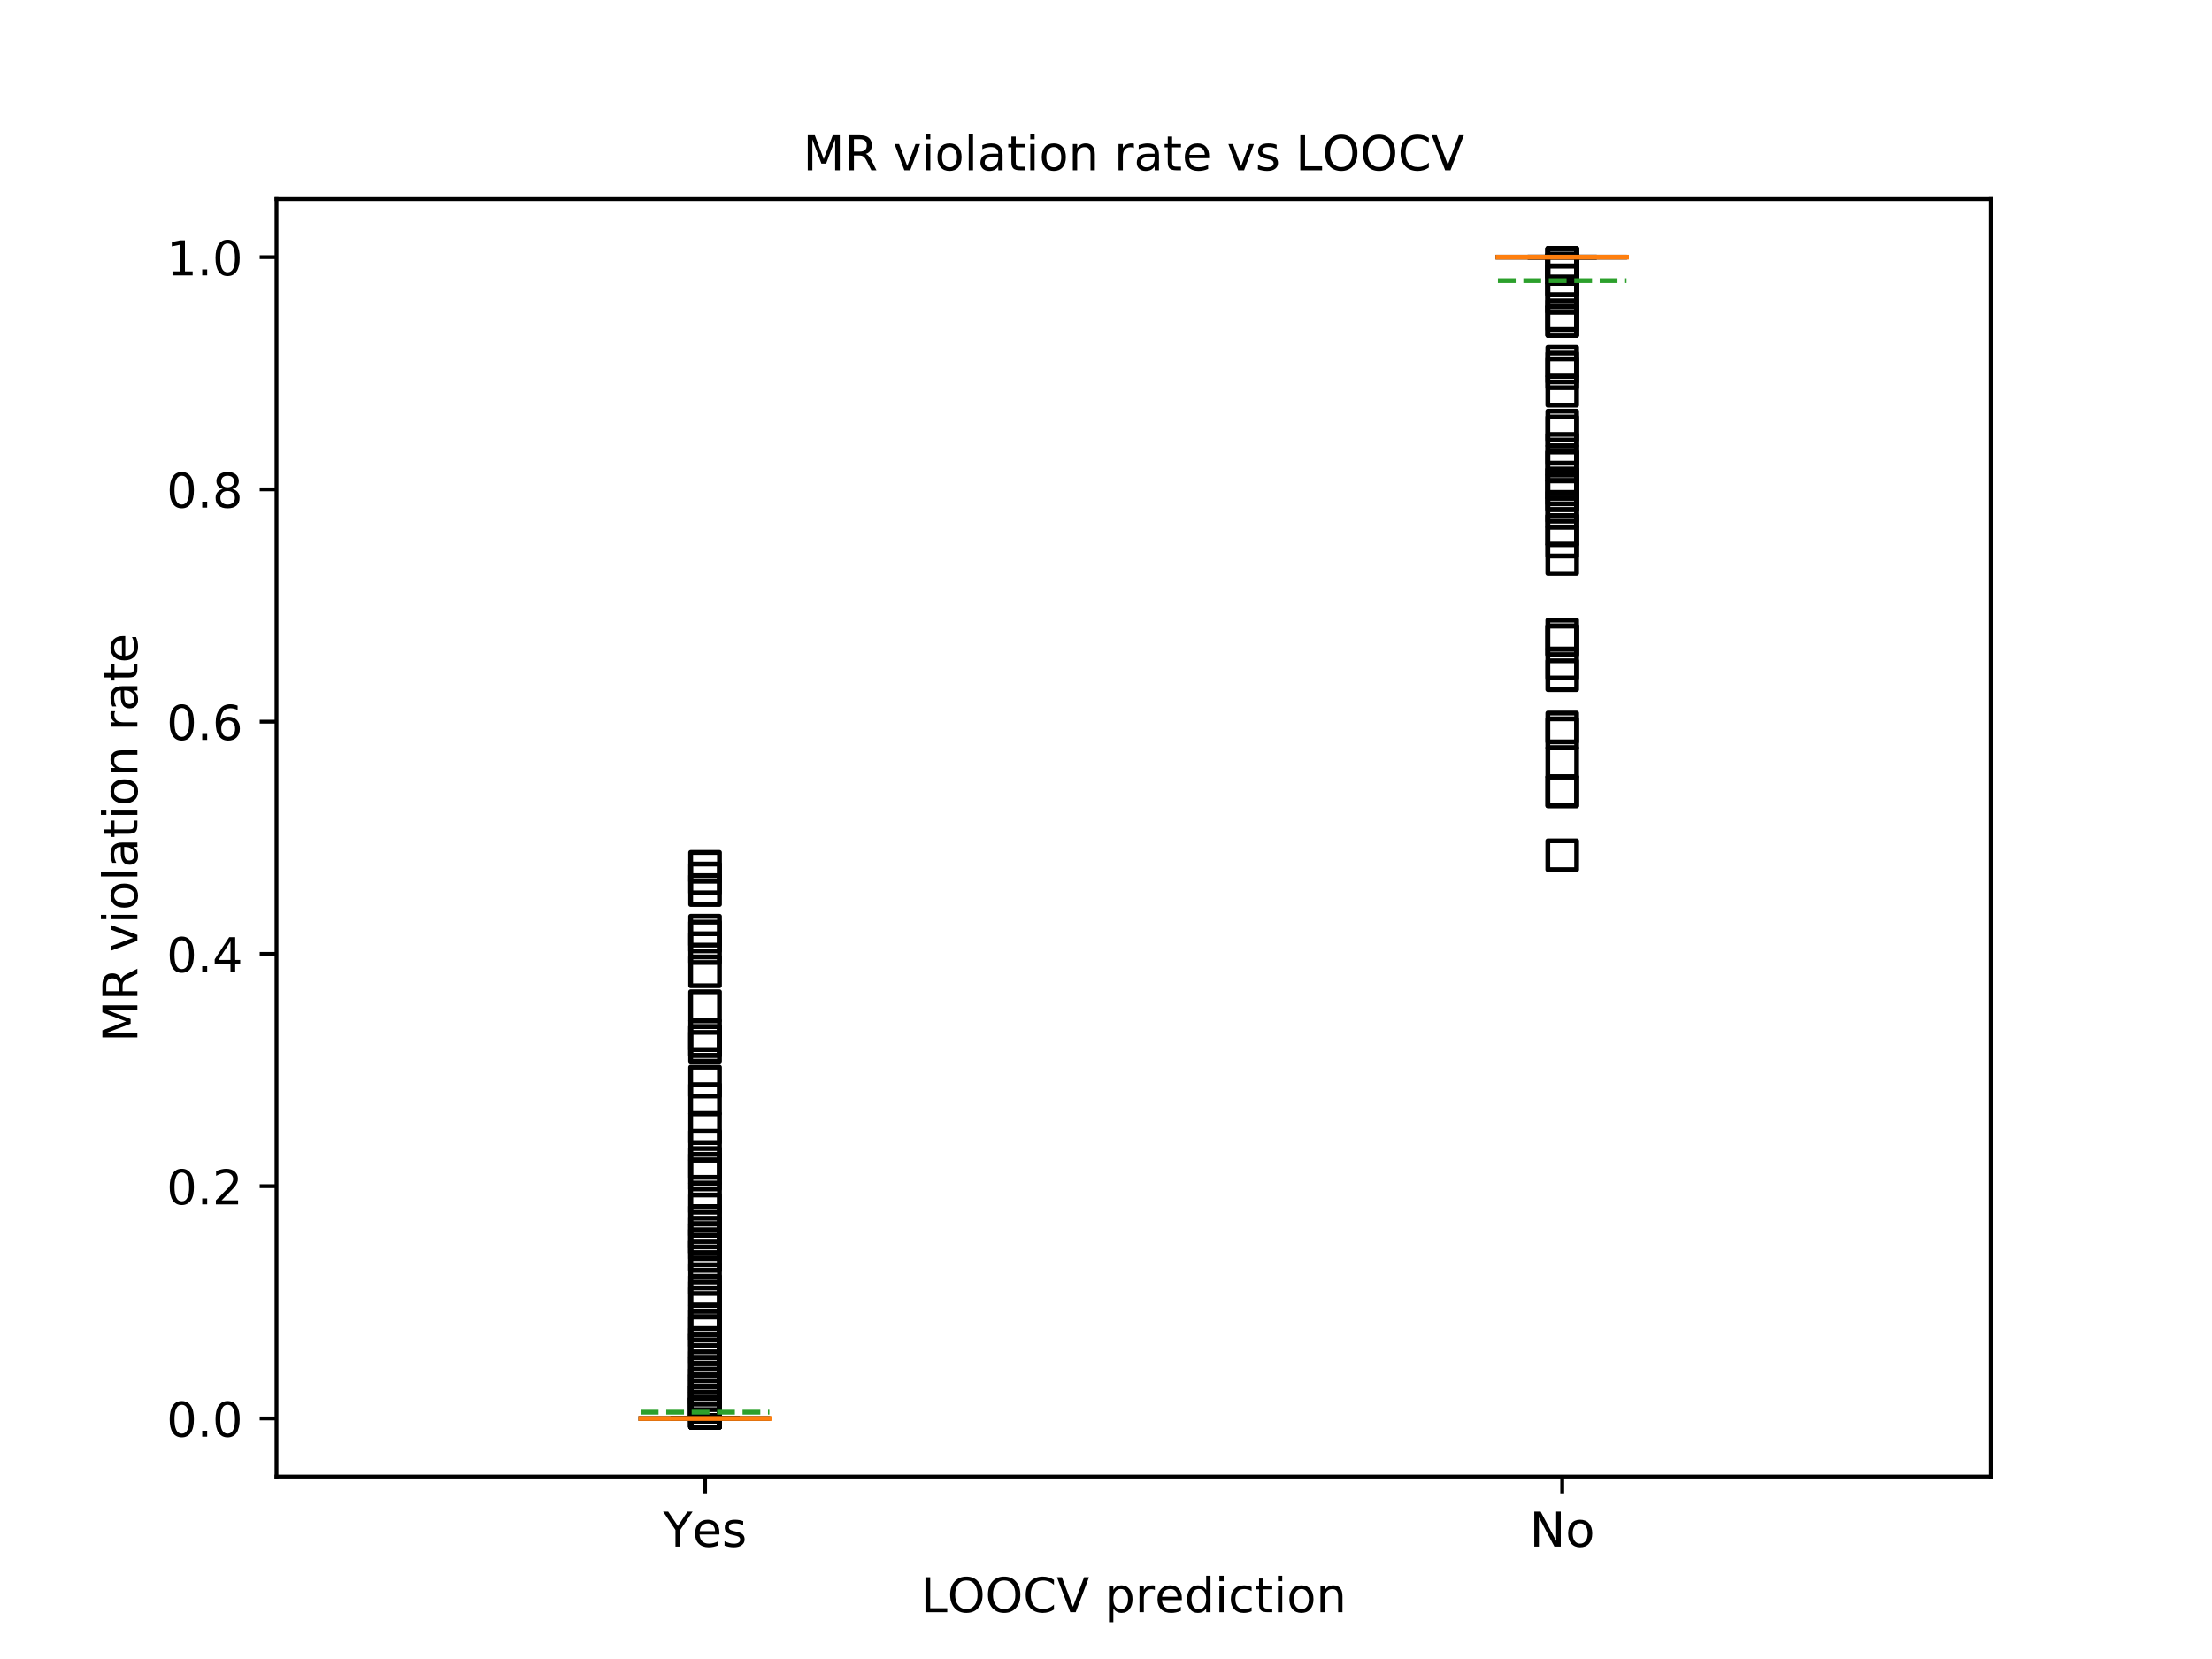 <?xml version="1.0" encoding="utf-8" standalone="no"?>
<!DOCTYPE svg PUBLIC "-//W3C//DTD SVG 1.1//EN"
  "http://www.w3.org/Graphics/SVG/1.1/DTD/svg11.dtd">
<!-- Created with matplotlib (https://matplotlib.org/) -->
<svg height="345.6pt" version="1.1" viewBox="0 0 460.8 345.6" width="460.8pt" xmlns="http://www.w3.org/2000/svg" xmlns:xlink="http://www.w3.org/1999/xlink">
 <defs>
  <style type="text/css">
*{stroke-linecap:butt;stroke-linejoin:round;}
  </style>
 </defs>
 <g id="figure_1">
  <g id="patch_1">
   <path d="M 0 345.6 
L 460.8 345.6 
L 460.8 0 
L 0 0 
z
" style="fill:#ffffff;"/>
  </g>
  <g id="axes_1">
   <g id="patch_2">
    <path d="M 57.6 307.584 
L 414.72 307.584 
L 414.72 41.472 
L 57.6 41.472 
z
" style="fill:#ffffff;"/>
   </g>
   <g id="matplotlib.axis_1">
    <g id="xtick_1">
     <g id="line2d_1">
      <defs>
       <path d="M 0 0 
L 0 3.5 
" id="mc9c4759bcc" style="stroke:#000000;stroke-width:0.8;"/>
      </defs>
      <g>
       <use style="stroke:#000000;stroke-width:0.8;" x="146.88" xlink:href="#mc9c4759bcc" y="307.584"/>
      </g>
     </g>
     <g id="text_1">
      <!-- Yes -->
      <defs>
       <path d="M -0.203 72.906 
L 10.406 72.906 
L 30.609 42.922 
L 50.688 72.906 
L 61.281 72.906 
L 35.5 34.719 
L 35.5 0 
L 25.594 0 
L 25.594 34.719 
z
" id="DejaVuSans-89"/>
       <path d="M 56.203 29.594 
L 56.203 25.203 
L 14.891 25.203 
Q 15.484 15.922 20.484 11.062 
Q 25.484 6.203 34.422 6.203 
Q 39.594 6.203 44.453 7.469 
Q 49.312 8.734 54.109 11.281 
L 54.109 2.781 
Q 49.266 0.734 44.188 -0.344 
Q 39.109 -1.422 33.891 -1.422 
Q 20.797 -1.422 13.156 6.188 
Q 5.516 13.812 5.516 26.812 
Q 5.516 40.234 12.766 48.109 
Q 20.016 56 32.328 56 
Q 43.359 56 49.781 48.891 
Q 56.203 41.797 56.203 29.594 
z
M 47.219 32.234 
Q 47.125 39.594 43.094 43.984 
Q 39.062 48.391 32.422 48.391 
Q 24.906 48.391 20.391 44.141 
Q 15.875 39.891 15.188 32.172 
z
" id="DejaVuSans-101"/>
       <path d="M 44.281 53.078 
L 44.281 44.578 
Q 40.484 46.531 36.375 47.5 
Q 32.281 48.484 27.875 48.484 
Q 21.188 48.484 17.844 46.438 
Q 14.5 44.391 14.5 40.281 
Q 14.5 37.156 16.891 35.375 
Q 19.281 33.594 26.516 31.984 
L 29.594 31.297 
Q 39.156 29.25 43.188 25.516 
Q 47.219 21.781 47.219 15.094 
Q 47.219 7.469 41.188 3.016 
Q 35.156 -1.422 24.609 -1.422 
Q 20.219 -1.422 15.453 -0.562 
Q 10.688 0.297 5.422 2 
L 5.422 11.281 
Q 10.406 8.688 15.234 7.391 
Q 20.062 6.109 24.812 6.109 
Q 31.156 6.109 34.562 8.281 
Q 37.984 10.453 37.984 14.406 
Q 37.984 18.062 35.516 20.016 
Q 33.062 21.969 24.703 23.781 
L 21.578 24.516 
Q 13.234 26.266 9.516 29.906 
Q 5.812 33.547 5.812 39.891 
Q 5.812 47.609 11.281 51.797 
Q 16.75 56 26.812 56 
Q 31.781 56 36.172 55.266 
Q 40.578 54.547 44.281 53.078 
z
" id="DejaVuSans-115"/>
      </defs>
      <g transform="translate(138.155 322.182)scale(0.1 -0.1)">
       <use xlink:href="#DejaVuSans-89"/>
       <use x="60.881" xlink:href="#DejaVuSans-101"/>
       <use x="122.404" xlink:href="#DejaVuSans-115"/>
      </g>
     </g>
    </g>
    <g id="xtick_2">
     <g id="line2d_2">
      <g>
       <use style="stroke:#000000;stroke-width:0.8;" x="325.44" xlink:href="#mc9c4759bcc" y="307.584"/>
      </g>
     </g>
     <g id="text_2">
      <!-- No -->
      <defs>
       <path d="M 9.812 72.906 
L 23.094 72.906 
L 55.422 11.922 
L 55.422 72.906 
L 64.984 72.906 
L 64.984 0 
L 51.703 0 
L 19.391 60.984 
L 19.391 0 
L 9.812 0 
z
" id="DejaVuSans-78"/>
       <path d="M 30.609 48.391 
Q 23.391 48.391 19.188 42.75 
Q 14.984 37.109 14.984 27.297 
Q 14.984 17.484 19.156 11.844 
Q 23.344 6.203 30.609 6.203 
Q 37.797 6.203 41.984 11.859 
Q 46.188 17.531 46.188 27.297 
Q 46.188 37.016 41.984 42.703 
Q 37.797 48.391 30.609 48.391 
z
M 30.609 56 
Q 42.328 56 49.016 48.375 
Q 55.719 40.766 55.719 27.297 
Q 55.719 13.875 49.016 6.219 
Q 42.328 -1.422 30.609 -1.422 
Q 18.844 -1.422 12.172 6.219 
Q 5.516 13.875 5.516 27.297 
Q 5.516 40.766 12.172 48.375 
Q 18.844 56 30.609 56 
z
" id="DejaVuSans-111"/>
      </defs>
      <g transform="translate(318.64 322.182)scale(0.1 -0.1)">
       <use xlink:href="#DejaVuSans-78"/>
       <use x="74.805" xlink:href="#DejaVuSans-111"/>
      </g>
     </g>
    </g>
    <g id="text_3">
     <!-- LOOCV prediction -->
     <defs>
      <path d="M 9.812 72.906 
L 19.672 72.906 
L 19.672 8.297 
L 55.172 8.297 
L 55.172 0 
L 9.812 0 
z
" id="DejaVuSans-76"/>
      <path d="M 39.406 66.219 
Q 28.656 66.219 22.328 58.203 
Q 16.016 50.203 16.016 36.375 
Q 16.016 22.609 22.328 14.594 
Q 28.656 6.594 39.406 6.594 
Q 50.141 6.594 56.422 14.594 
Q 62.703 22.609 62.703 36.375 
Q 62.703 50.203 56.422 58.203 
Q 50.141 66.219 39.406 66.219 
z
M 39.406 74.219 
Q 54.734 74.219 63.906 63.938 
Q 73.094 53.656 73.094 36.375 
Q 73.094 19.141 63.906 8.859 
Q 54.734 -1.422 39.406 -1.422 
Q 24.031 -1.422 14.812 8.828 
Q 5.609 19.094 5.609 36.375 
Q 5.609 53.656 14.812 63.938 
Q 24.031 74.219 39.406 74.219 
z
" id="DejaVuSans-79"/>
      <path d="M 64.406 67.281 
L 64.406 56.891 
Q 59.422 61.531 53.781 63.812 
Q 48.141 66.109 41.797 66.109 
Q 29.297 66.109 22.656 58.469 
Q 16.016 50.828 16.016 36.375 
Q 16.016 21.969 22.656 14.328 
Q 29.297 6.688 41.797 6.688 
Q 48.141 6.688 53.781 8.984 
Q 59.422 11.281 64.406 15.922 
L 64.406 5.609 
Q 59.234 2.094 53.438 0.328 
Q 47.656 -1.422 41.219 -1.422 
Q 24.656 -1.422 15.125 8.703 
Q 5.609 18.844 5.609 36.375 
Q 5.609 53.953 15.125 64.078 
Q 24.656 74.219 41.219 74.219 
Q 47.75 74.219 53.531 72.484 
Q 59.328 70.75 64.406 67.281 
z
" id="DejaVuSans-67"/>
      <path d="M 28.609 0 
L 0.781 72.906 
L 11.078 72.906 
L 34.188 11.531 
L 57.328 72.906 
L 67.578 72.906 
L 39.797 0 
z
" id="DejaVuSans-86"/>
      <path id="DejaVuSans-32"/>
      <path d="M 18.109 8.203 
L 18.109 -20.797 
L 9.078 -20.797 
L 9.078 54.688 
L 18.109 54.688 
L 18.109 46.391 
Q 20.953 51.266 25.266 53.625 
Q 29.594 56 35.594 56 
Q 45.562 56 51.781 48.094 
Q 58.016 40.188 58.016 27.297 
Q 58.016 14.406 51.781 6.484 
Q 45.562 -1.422 35.594 -1.422 
Q 29.594 -1.422 25.266 0.953 
Q 20.953 3.328 18.109 8.203 
z
M 48.688 27.297 
Q 48.688 37.203 44.609 42.844 
Q 40.531 48.484 33.406 48.484 
Q 26.266 48.484 22.188 42.844 
Q 18.109 37.203 18.109 27.297 
Q 18.109 17.391 22.188 11.75 
Q 26.266 6.109 33.406 6.109 
Q 40.531 6.109 44.609 11.75 
Q 48.688 17.391 48.688 27.297 
z
" id="DejaVuSans-112"/>
      <path d="M 41.109 46.297 
Q 39.594 47.172 37.812 47.578 
Q 36.031 48 33.891 48 
Q 26.266 48 22.188 43.047 
Q 18.109 38.094 18.109 28.812 
L 18.109 0 
L 9.078 0 
L 9.078 54.688 
L 18.109 54.688 
L 18.109 46.188 
Q 20.953 51.172 25.484 53.578 
Q 30.031 56 36.531 56 
Q 37.453 56 38.578 55.875 
Q 39.703 55.766 41.062 55.516 
z
" id="DejaVuSans-114"/>
      <path d="M 45.406 46.391 
L 45.406 75.984 
L 54.391 75.984 
L 54.391 0 
L 45.406 0 
L 45.406 8.203 
Q 42.578 3.328 38.25 0.953 
Q 33.938 -1.422 27.875 -1.422 
Q 17.969 -1.422 11.734 6.484 
Q 5.516 14.406 5.516 27.297 
Q 5.516 40.188 11.734 48.094 
Q 17.969 56 27.875 56 
Q 33.938 56 38.25 53.625 
Q 42.578 51.266 45.406 46.391 
z
M 14.797 27.297 
Q 14.797 17.391 18.875 11.75 
Q 22.953 6.109 30.078 6.109 
Q 37.203 6.109 41.297 11.75 
Q 45.406 17.391 45.406 27.297 
Q 45.406 37.203 41.297 42.844 
Q 37.203 48.484 30.078 48.484 
Q 22.953 48.484 18.875 42.844 
Q 14.797 37.203 14.797 27.297 
z
" id="DejaVuSans-100"/>
      <path d="M 9.422 54.688 
L 18.406 54.688 
L 18.406 0 
L 9.422 0 
z
M 9.422 75.984 
L 18.406 75.984 
L 18.406 64.594 
L 9.422 64.594 
z
" id="DejaVuSans-105"/>
      <path d="M 48.781 52.594 
L 48.781 44.188 
Q 44.969 46.297 41.141 47.344 
Q 37.312 48.391 33.406 48.391 
Q 24.656 48.391 19.812 42.844 
Q 14.984 37.312 14.984 27.297 
Q 14.984 17.281 19.812 11.734 
Q 24.656 6.203 33.406 6.203 
Q 37.312 6.203 41.141 7.25 
Q 44.969 8.297 48.781 10.406 
L 48.781 2.094 
Q 45.016 0.344 40.984 -0.531 
Q 36.969 -1.422 32.422 -1.422 
Q 20.062 -1.422 12.781 6.344 
Q 5.516 14.109 5.516 27.297 
Q 5.516 40.672 12.859 48.328 
Q 20.219 56 33.016 56 
Q 37.156 56 41.109 55.141 
Q 45.062 54.297 48.781 52.594 
z
" id="DejaVuSans-99"/>
      <path d="M 18.312 70.219 
L 18.312 54.688 
L 36.812 54.688 
L 36.812 47.703 
L 18.312 47.703 
L 18.312 18.016 
Q 18.312 11.328 20.141 9.422 
Q 21.969 7.516 27.594 7.516 
L 36.812 7.516 
L 36.812 0 
L 27.594 0 
Q 17.188 0 13.234 3.875 
Q 9.281 7.766 9.281 18.016 
L 9.281 47.703 
L 2.688 47.703 
L 2.688 54.688 
L 9.281 54.688 
L 9.281 70.219 
z
" id="DejaVuSans-116"/>
      <path d="M 54.891 33.016 
L 54.891 0 
L 45.906 0 
L 45.906 32.719 
Q 45.906 40.484 42.875 44.328 
Q 39.844 48.188 33.797 48.188 
Q 26.516 48.188 22.312 43.547 
Q 18.109 38.922 18.109 30.906 
L 18.109 0 
L 9.078 0 
L 9.078 54.688 
L 18.109 54.688 
L 18.109 46.188 
Q 21.344 51.125 25.703 53.562 
Q 30.078 56 35.797 56 
Q 45.219 56 50.047 50.172 
Q 54.891 44.344 54.891 33.016 
z
" id="DejaVuSans-110"/>
     </defs>
     <g transform="translate(191.809 335.861)scale(0.1 -0.1)">
      <use xlink:href="#DejaVuSans-76"/>
      <use x="55.666" xlink:href="#DejaVuSans-79"/>
      <use x="134.377" xlink:href="#DejaVuSans-79"/>
      <use x="213.088" xlink:href="#DejaVuSans-67"/>
      <use x="282.912" xlink:href="#DejaVuSans-86"/>
      <use x="351.32" xlink:href="#DejaVuSans-32"/>
      <use x="383.107" xlink:href="#DejaVuSans-112"/>
      <use x="446.584" xlink:href="#DejaVuSans-114"/>
      <use x="487.666" xlink:href="#DejaVuSans-101"/>
      <use x="549.189" xlink:href="#DejaVuSans-100"/>
      <use x="612.666" xlink:href="#DejaVuSans-105"/>
      <use x="640.449" xlink:href="#DejaVuSans-99"/>
      <use x="695.43" xlink:href="#DejaVuSans-116"/>
      <use x="734.639" xlink:href="#DejaVuSans-105"/>
      <use x="762.422" xlink:href="#DejaVuSans-111"/>
      <use x="823.604" xlink:href="#DejaVuSans-110"/>
     </g>
    </g>
   </g>
   <g id="matplotlib.axis_2">
    <g id="ytick_1">
     <g id="line2d_3">
      <defs>
       <path d="M 0 0 
L -3.5 0 
" id="m77cb4989bc" style="stroke:#000000;stroke-width:0.8;"/>
      </defs>
      <g>
       <use style="stroke:#000000;stroke-width:0.8;" x="57.6" xlink:href="#m77cb4989bc" y="295.488"/>
      </g>
     </g>
     <g id="text_4">
      <!-- 0.0 -->
      <defs>
       <path d="M 31.781 66.406 
Q 24.172 66.406 20.328 58.906 
Q 16.5 51.422 16.5 36.375 
Q 16.5 21.391 20.328 13.891 
Q 24.172 6.391 31.781 6.391 
Q 39.453 6.391 43.281 13.891 
Q 47.125 21.391 47.125 36.375 
Q 47.125 51.422 43.281 58.906 
Q 39.453 66.406 31.781 66.406 
z
M 31.781 74.219 
Q 44.047 74.219 50.516 64.516 
Q 56.984 54.828 56.984 36.375 
Q 56.984 17.969 50.516 8.266 
Q 44.047 -1.422 31.781 -1.422 
Q 19.531 -1.422 13.062 8.266 
Q 6.594 17.969 6.594 36.375 
Q 6.594 54.828 13.062 64.516 
Q 19.531 74.219 31.781 74.219 
z
" id="DejaVuSans-48"/>
       <path d="M 10.688 12.406 
L 21 12.406 
L 21 0 
L 10.688 0 
z
" id="DejaVuSans-46"/>
      </defs>
      <g transform="translate(34.697 299.287)scale(0.1 -0.1)">
       <use xlink:href="#DejaVuSans-48"/>
       <use x="63.623" xlink:href="#DejaVuSans-46"/>
       <use x="95.41" xlink:href="#DejaVuSans-48"/>
      </g>
     </g>
    </g>
    <g id="ytick_2">
     <g id="line2d_4">
      <g>
       <use style="stroke:#000000;stroke-width:0.8;" x="57.6" xlink:href="#m77cb4989bc" y="247.104"/>
      </g>
     </g>
     <g id="text_5">
      <!-- 0.2 -->
      <defs>
       <path d="M 19.188 8.297 
L 53.609 8.297 
L 53.609 0 
L 7.328 0 
L 7.328 8.297 
Q 12.938 14.109 22.625 23.891 
Q 32.328 33.688 34.812 36.531 
Q 39.547 41.844 41.422 45.531 
Q 43.312 49.219 43.312 52.781 
Q 43.312 58.594 39.234 62.25 
Q 35.156 65.922 28.609 65.922 
Q 23.969 65.922 18.812 64.312 
Q 13.672 62.703 7.812 59.422 
L 7.812 69.391 
Q 13.766 71.781 18.938 73 
Q 24.125 74.219 28.422 74.219 
Q 39.75 74.219 46.484 68.547 
Q 53.219 62.891 53.219 53.422 
Q 53.219 48.922 51.531 44.891 
Q 49.859 40.875 45.406 35.406 
Q 44.188 33.984 37.641 27.219 
Q 31.109 20.453 19.188 8.297 
z
" id="DejaVuSans-50"/>
      </defs>
      <g transform="translate(34.697 250.903)scale(0.1 -0.1)">
       <use xlink:href="#DejaVuSans-48"/>
       <use x="63.623" xlink:href="#DejaVuSans-46"/>
       <use x="95.41" xlink:href="#DejaVuSans-50"/>
      </g>
     </g>
    </g>
    <g id="ytick_3">
     <g id="line2d_5">
      <g>
       <use style="stroke:#000000;stroke-width:0.8;" x="57.6" xlink:href="#m77cb4989bc" y="198.72"/>
      </g>
     </g>
     <g id="text_6">
      <!-- 0.4 -->
      <defs>
       <path d="M 37.797 64.312 
L 12.891 25.391 
L 37.797 25.391 
z
M 35.203 72.906 
L 47.609 72.906 
L 47.609 25.391 
L 58.016 25.391 
L 58.016 17.188 
L 47.609 17.188 
L 47.609 0 
L 37.797 0 
L 37.797 17.188 
L 4.891 17.188 
L 4.891 26.703 
z
" id="DejaVuSans-52"/>
      </defs>
      <g transform="translate(34.697 202.519)scale(0.1 -0.1)">
       <use xlink:href="#DejaVuSans-48"/>
       <use x="63.623" xlink:href="#DejaVuSans-46"/>
       <use x="95.41" xlink:href="#DejaVuSans-52"/>
      </g>
     </g>
    </g>
    <g id="ytick_4">
     <g id="line2d_6">
      <g>
       <use style="stroke:#000000;stroke-width:0.8;" x="57.6" xlink:href="#m77cb4989bc" y="150.336"/>
      </g>
     </g>
     <g id="text_7">
      <!-- 0.6 -->
      <defs>
       <path d="M 33.016 40.375 
Q 26.375 40.375 22.484 35.828 
Q 18.609 31.297 18.609 23.391 
Q 18.609 15.531 22.484 10.953 
Q 26.375 6.391 33.016 6.391 
Q 39.656 6.391 43.531 10.953 
Q 47.406 15.531 47.406 23.391 
Q 47.406 31.297 43.531 35.828 
Q 39.656 40.375 33.016 40.375 
z
M 52.594 71.297 
L 52.594 62.312 
Q 48.875 64.062 45.094 64.984 
Q 41.312 65.922 37.594 65.922 
Q 27.828 65.922 22.672 59.328 
Q 17.531 52.734 16.797 39.406 
Q 19.672 43.656 24.016 45.922 
Q 28.375 48.188 33.594 48.188 
Q 44.578 48.188 50.953 41.516 
Q 57.328 34.859 57.328 23.391 
Q 57.328 12.156 50.688 5.359 
Q 44.047 -1.422 33.016 -1.422 
Q 20.359 -1.422 13.672 8.266 
Q 6.984 17.969 6.984 36.375 
Q 6.984 53.656 15.188 63.938 
Q 23.391 74.219 37.203 74.219 
Q 40.922 74.219 44.703 73.484 
Q 48.484 72.75 52.594 71.297 
z
" id="DejaVuSans-54"/>
      </defs>
      <g transform="translate(34.697 154.135)scale(0.1 -0.1)">
       <use xlink:href="#DejaVuSans-48"/>
       <use x="63.623" xlink:href="#DejaVuSans-46"/>
       <use x="95.41" xlink:href="#DejaVuSans-54"/>
      </g>
     </g>
    </g>
    <g id="ytick_5">
     <g id="line2d_7">
      <g>
       <use style="stroke:#000000;stroke-width:0.8;" x="57.6" xlink:href="#m77cb4989bc" y="101.952"/>
      </g>
     </g>
     <g id="text_8">
      <!-- 0.8 -->
      <defs>
       <path d="M 31.781 34.625 
Q 24.75 34.625 20.719 30.859 
Q 16.703 27.094 16.703 20.516 
Q 16.703 13.922 20.719 10.156 
Q 24.75 6.391 31.781 6.391 
Q 38.812 6.391 42.859 10.172 
Q 46.922 13.969 46.922 20.516 
Q 46.922 27.094 42.891 30.859 
Q 38.875 34.625 31.781 34.625 
z
M 21.922 38.812 
Q 15.578 40.375 12.031 44.719 
Q 8.5 49.078 8.5 55.328 
Q 8.5 64.062 14.719 69.141 
Q 20.953 74.219 31.781 74.219 
Q 42.672 74.219 48.875 69.141 
Q 55.078 64.062 55.078 55.328 
Q 55.078 49.078 51.531 44.719 
Q 48 40.375 41.703 38.812 
Q 48.828 37.156 52.797 32.312 
Q 56.781 27.484 56.781 20.516 
Q 56.781 9.906 50.312 4.234 
Q 43.844 -1.422 31.781 -1.422 
Q 19.734 -1.422 13.25 4.234 
Q 6.781 9.906 6.781 20.516 
Q 6.781 27.484 10.781 32.312 
Q 14.797 37.156 21.922 38.812 
z
M 18.312 54.391 
Q 18.312 48.734 21.844 45.562 
Q 25.391 42.391 31.781 42.391 
Q 38.141 42.391 41.719 45.562 
Q 45.312 48.734 45.312 54.391 
Q 45.312 60.062 41.719 63.234 
Q 38.141 66.406 31.781 66.406 
Q 25.391 66.406 21.844 63.234 
Q 18.312 60.062 18.312 54.391 
z
" id="DejaVuSans-56"/>
      </defs>
      <g transform="translate(34.697 105.751)scale(0.1 -0.1)">
       <use xlink:href="#DejaVuSans-48"/>
       <use x="63.623" xlink:href="#DejaVuSans-46"/>
       <use x="95.41" xlink:href="#DejaVuSans-56"/>
      </g>
     </g>
    </g>
    <g id="ytick_6">
     <g id="line2d_8">
      <g>
       <use style="stroke:#000000;stroke-width:0.8;" x="57.6" xlink:href="#m77cb4989bc" y="53.568"/>
      </g>
     </g>
     <g id="text_9">
      <!-- 1.0 -->
      <defs>
       <path d="M 12.406 8.297 
L 28.516 8.297 
L 28.516 63.922 
L 10.984 60.406 
L 10.984 69.391 
L 28.422 72.906 
L 38.281 72.906 
L 38.281 8.297 
L 54.391 8.297 
L 54.391 0 
L 12.406 0 
z
" id="DejaVuSans-49"/>
      </defs>
      <g transform="translate(34.697 57.367)scale(0.1 -0.1)">
       <use xlink:href="#DejaVuSans-49"/>
       <use x="63.623" xlink:href="#DejaVuSans-46"/>
       <use x="95.41" xlink:href="#DejaVuSans-48"/>
      </g>
     </g>
    </g>
    <g id="text_10">
     <!-- MR violation rate -->
     <defs>
      <path d="M 9.812 72.906 
L 24.516 72.906 
L 43.109 23.297 
L 61.812 72.906 
L 76.516 72.906 
L 76.516 0 
L 66.891 0 
L 66.891 64.016 
L 48.094 14.016 
L 38.188 14.016 
L 19.391 64.016 
L 19.391 0 
L 9.812 0 
z
" id="DejaVuSans-77"/>
      <path d="M 44.391 34.188 
Q 47.562 33.109 50.562 29.594 
Q 53.562 26.078 56.594 19.922 
L 66.609 0 
L 56 0 
L 46.688 18.703 
Q 43.062 26.031 39.672 28.422 
Q 36.281 30.812 30.422 30.812 
L 19.672 30.812 
L 19.672 0 
L 9.812 0 
L 9.812 72.906 
L 32.078 72.906 
Q 44.578 72.906 50.734 67.672 
Q 56.891 62.453 56.891 51.906 
Q 56.891 45.016 53.688 40.469 
Q 50.484 35.938 44.391 34.188 
z
M 19.672 64.797 
L 19.672 38.922 
L 32.078 38.922 
Q 39.203 38.922 42.844 42.219 
Q 46.484 45.516 46.484 51.906 
Q 46.484 58.297 42.844 61.547 
Q 39.203 64.797 32.078 64.797 
z
" id="DejaVuSans-82"/>
      <path d="M 2.984 54.688 
L 12.5 54.688 
L 29.594 8.797 
L 46.688 54.688 
L 56.203 54.688 
L 35.688 0 
L 23.484 0 
z
" id="DejaVuSans-118"/>
      <path d="M 9.422 75.984 
L 18.406 75.984 
L 18.406 0 
L 9.422 0 
z
" id="DejaVuSans-108"/>
      <path d="M 34.281 27.484 
Q 23.391 27.484 19.188 25 
Q 14.984 22.516 14.984 16.5 
Q 14.984 11.719 18.141 8.906 
Q 21.297 6.109 26.703 6.109 
Q 34.188 6.109 38.703 11.406 
Q 43.219 16.703 43.219 25.484 
L 43.219 27.484 
z
M 52.203 31.203 
L 52.203 0 
L 43.219 0 
L 43.219 8.297 
Q 40.141 3.328 35.547 0.953 
Q 30.953 -1.422 24.312 -1.422 
Q 15.922 -1.422 10.953 3.297 
Q 6 8.016 6 15.922 
Q 6 25.141 12.172 29.828 
Q 18.359 34.516 30.609 34.516 
L 43.219 34.516 
L 43.219 35.406 
Q 43.219 41.609 39.141 45 
Q 35.062 48.391 27.688 48.391 
Q 23 48.391 18.547 47.266 
Q 14.109 46.141 10.016 43.891 
L 10.016 52.203 
Q 14.938 54.109 19.578 55.047 
Q 24.219 56 28.609 56 
Q 40.484 56 46.344 49.844 
Q 52.203 43.703 52.203 31.203 
z
" id="DejaVuSans-97"/>
     </defs>
     <g transform="translate(28.617 217.089)rotate(-90)scale(0.1 -0.1)">
      <use xlink:href="#DejaVuSans-77"/>
      <use x="86.279" xlink:href="#DejaVuSans-82"/>
      <use x="155.762" xlink:href="#DejaVuSans-32"/>
      <use x="187.549" xlink:href="#DejaVuSans-118"/>
      <use x="246.729" xlink:href="#DejaVuSans-105"/>
      <use x="274.512" xlink:href="#DejaVuSans-111"/>
      <use x="335.693" xlink:href="#DejaVuSans-108"/>
      <use x="363.477" xlink:href="#DejaVuSans-97"/>
      <use x="424.756" xlink:href="#DejaVuSans-116"/>
      <use x="463.965" xlink:href="#DejaVuSans-105"/>
      <use x="491.748" xlink:href="#DejaVuSans-111"/>
      <use x="552.93" xlink:href="#DejaVuSans-110"/>
      <use x="616.309" xlink:href="#DejaVuSans-32"/>
      <use x="648.096" xlink:href="#DejaVuSans-114"/>
      <use x="689.209" xlink:href="#DejaVuSans-97"/>
      <use x="750.488" xlink:href="#DejaVuSans-116"/>
      <use x="789.697" xlink:href="#DejaVuSans-101"/>
     </g>
    </g>
   </g>
   <g id="line2d_9">
    <path clip-path="url(#p01e34fdcca)" d="M 133.488 295.488 
L 160.272 295.488 
L 160.272 295.488 
L 133.488 295.488 
L 133.488 295.488 
" style="fill:none;stroke:#000000;stroke-linecap:square;"/>
   </g>
   <g id="line2d_10">
    <path clip-path="url(#p01e34fdcca)" d="M 146.88 295.488 
L 146.88 295.488 
" style="fill:none;stroke:#000000;stroke-linecap:square;"/>
   </g>
   <g id="line2d_11">
    <path clip-path="url(#p01e34fdcca)" d="M 146.88 295.488 
L 146.88 295.488 
" style="fill:none;stroke:#000000;stroke-linecap:square;"/>
   </g>
   <g id="line2d_12">
    <path clip-path="url(#p01e34fdcca)" d="M 140.184 295.488 
L 153.576 295.488 
" style="fill:none;stroke:#000000;stroke-linecap:square;"/>
   </g>
   <g id="line2d_13">
    <path clip-path="url(#p01e34fdcca)" d="M 140.184 295.488 
L 153.576 295.488 
" style="fill:none;stroke:#000000;stroke-linecap:square;"/>
   </g>
   <g id="line2d_14">
    <defs>
     <path d="M -3 3 
L 3 3 
L 3 -3 
L -3 -3 
z
" id="m94124ac1a1" style="stroke:#000000;stroke-linejoin:miter;"/>
    </defs>
    <g clip-path="url(#p01e34fdcca)">
     <use style="fill-opacity:0;stroke:#000000;stroke-linejoin:miter;" x="146.88" xlink:href="#m94124ac1a1" y="294.278"/>
     <use style="fill-opacity:0;stroke:#000000;stroke-linejoin:miter;" x="146.88" xlink:href="#m94124ac1a1" y="280.973"/>
     <use style="fill-opacity:0;stroke:#000000;stroke-linejoin:miter;" x="146.88" xlink:href="#m94124ac1a1" y="280.973"/>
     <use style="fill-opacity:0;stroke:#000000;stroke-linejoin:miter;" x="146.88" xlink:href="#m94124ac1a1" y="202.349"/>
     <use style="fill-opacity:0;stroke:#000000;stroke-linejoin:miter;" x="146.88" xlink:href="#m94124ac1a1" y="257.99"/>
     <use style="fill-opacity:0;stroke:#000000;stroke-linejoin:miter;" x="146.88" xlink:href="#m94124ac1a1" y="294.278"/>
     <use style="fill-opacity:0;stroke:#000000;stroke-linejoin:miter;" x="146.88" xlink:href="#m94124ac1a1" y="293.069"/>
     <use style="fill-opacity:0;stroke:#000000;stroke-linejoin:miter;" x="146.88" xlink:href="#m94124ac1a1" y="268.877"/>
     <use style="fill-opacity:0;stroke:#000000;stroke-linejoin:miter;" x="146.88" xlink:href="#m94124ac1a1" y="225.331"/>
     <use style="fill-opacity:0;stroke:#000000;stroke-linejoin:miter;" x="146.88" xlink:href="#m94124ac1a1" y="182.995"/>
     <use style="fill-opacity:0;stroke:#000000;stroke-linejoin:miter;" x="146.88" xlink:href="#m94124ac1a1" y="289.44"/>
     <use style="fill-opacity:0;stroke:#000000;stroke-linejoin:miter;" x="146.88" xlink:href="#m94124ac1a1" y="294.278"/>
     <use style="fill-opacity:0;stroke:#000000;stroke-linejoin:miter;" x="146.88" xlink:href="#m94124ac1a1" y="279.763"/>
     <use style="fill-opacity:0;stroke:#000000;stroke-linejoin:miter;" x="146.88" xlink:href="#m94124ac1a1" y="294.278"/>
     <use style="fill-opacity:0;stroke:#000000;stroke-linejoin:miter;" x="146.88" xlink:href="#m94124ac1a1" y="294.278"/>
     <use style="fill-opacity:0;stroke:#000000;stroke-linejoin:miter;" x="146.88" xlink:href="#m94124ac1a1" y="284.602"/>
     <use style="fill-opacity:0;stroke:#000000;stroke-linejoin:miter;" x="146.88" xlink:href="#m94124ac1a1" y="277.344"/>
     <use style="fill-opacity:0;stroke:#000000;stroke-linejoin:miter;" x="146.88" xlink:href="#m94124ac1a1" y="276.134"/>
     <use style="fill-opacity:0;stroke:#000000;stroke-linejoin:miter;" x="146.88" xlink:href="#m94124ac1a1" y="294.278"/>
     <use style="fill-opacity:0;stroke:#000000;stroke-linejoin:miter;" x="146.88" xlink:href="#m94124ac1a1" y="280.973"/>
     <use style="fill-opacity:0;stroke:#000000;stroke-linejoin:miter;" x="146.88" xlink:href="#m94124ac1a1" y="216.864"/>
     <use style="fill-opacity:0;stroke:#000000;stroke-linejoin:miter;" x="146.88" xlink:href="#m94124ac1a1" y="193.882"/>
     <use style="fill-opacity:0;stroke:#000000;stroke-linejoin:miter;" x="146.88" xlink:href="#m94124ac1a1" y="289.44"/>
     <use style="fill-opacity:0;stroke:#000000;stroke-linejoin:miter;" x="146.88" xlink:href="#m94124ac1a1" y="289.44"/>
     <use style="fill-opacity:0;stroke:#000000;stroke-linejoin:miter;" x="146.88" xlink:href="#m94124ac1a1" y="259.2"/>
     <use style="fill-opacity:0;stroke:#000000;stroke-linejoin:miter;" x="146.88" xlink:href="#m94124ac1a1" y="290.65"/>
     <use style="fill-opacity:0;stroke:#000000;stroke-linejoin:miter;" x="146.88" xlink:href="#m94124ac1a1" y="291.859"/>
     <use style="fill-opacity:0;stroke:#000000;stroke-linejoin:miter;" x="146.88" xlink:href="#m94124ac1a1" y="291.859"/>
     <use style="fill-opacity:0;stroke:#000000;stroke-linejoin:miter;" x="146.88" xlink:href="#m94124ac1a1" y="287.021"/>
     <use style="fill-opacity:0;stroke:#000000;stroke-linejoin:miter;" x="146.88" xlink:href="#m94124ac1a1" y="261.619"/>
     <use style="fill-opacity:0;stroke:#000000;stroke-linejoin:miter;" x="146.88" xlink:href="#m94124ac1a1" y="251.942"/>
     <use style="fill-opacity:0;stroke:#000000;stroke-linejoin:miter;" x="146.88" xlink:href="#m94124ac1a1" y="244.685"/>
     <use style="fill-opacity:0;stroke:#000000;stroke-linejoin:miter;" x="146.88" xlink:href="#m94124ac1a1" y="293.069"/>
     <use style="fill-opacity:0;stroke:#000000;stroke-linejoin:miter;" x="146.88" xlink:href="#m94124ac1a1" y="256.781"/>
     <use style="fill-opacity:0;stroke:#000000;stroke-linejoin:miter;" x="146.88" xlink:href="#m94124ac1a1" y="291.859"/>
     <use style="fill-opacity:0;stroke:#000000;stroke-linejoin:miter;" x="146.88" xlink:href="#m94124ac1a1" y="285.811"/>
     <use style="fill-opacity:0;stroke:#000000;stroke-linejoin:miter;" x="146.88" xlink:href="#m94124ac1a1" y="243.475"/>
     <use style="fill-opacity:0;stroke:#000000;stroke-linejoin:miter;" x="146.88" xlink:href="#m94124ac1a1" y="242.266"/>
     <use style="fill-opacity:0;stroke:#000000;stroke-linejoin:miter;" x="146.88" xlink:href="#m94124ac1a1" y="218.074"/>
     <use style="fill-opacity:0;stroke:#000000;stroke-linejoin:miter;" x="146.88" xlink:href="#m94124ac1a1" y="195.091"/>
     <use style="fill-opacity:0;stroke:#000000;stroke-linejoin:miter;" x="146.88" xlink:href="#m94124ac1a1" y="285.811"/>
     <use style="fill-opacity:0;stroke:#000000;stroke-linejoin:miter;" x="146.88" xlink:href="#m94124ac1a1" y="288.23"/>
     <use style="fill-opacity:0;stroke:#000000;stroke-linejoin:miter;" x="146.88" xlink:href="#m94124ac1a1" y="288.23"/>
     <use style="fill-opacity:0;stroke:#000000;stroke-linejoin:miter;" x="146.88" xlink:href="#m94124ac1a1" y="291.859"/>
     <use style="fill-opacity:0;stroke:#000000;stroke-linejoin:miter;" x="146.88" xlink:href="#m94124ac1a1" y="283.392"/>
     <use style="fill-opacity:0;stroke:#000000;stroke-linejoin:miter;" x="146.88" xlink:href="#m94124ac1a1" y="291.859"/>
     <use style="fill-opacity:0;stroke:#000000;stroke-linejoin:miter;" x="146.88" xlink:href="#m94124ac1a1" y="238.637"/>
     <use style="fill-opacity:0;stroke:#000000;stroke-linejoin:miter;" x="146.88" xlink:href="#m94124ac1a1" y="185.414"/>
     <use style="fill-opacity:0;stroke:#000000;stroke-linejoin:miter;" x="146.88" xlink:href="#m94124ac1a1" y="257.99"/>
     <use style="fill-opacity:0;stroke:#000000;stroke-linejoin:miter;" x="146.88" xlink:href="#m94124ac1a1" y="270.086"/>
     <use style="fill-opacity:0;stroke:#000000;stroke-linejoin:miter;" x="146.88" xlink:href="#m94124ac1a1" y="271.296"/>
     <use style="fill-opacity:0;stroke:#000000;stroke-linejoin:miter;" x="146.88" xlink:href="#m94124ac1a1" y="266.458"/>
     <use style="fill-opacity:0;stroke:#000000;stroke-linejoin:miter;" x="146.88" xlink:href="#m94124ac1a1" y="254.362"/>
     <use style="fill-opacity:0;stroke:#000000;stroke-linejoin:miter;" x="146.88" xlink:href="#m94124ac1a1" y="287.021"/>
     <use style="fill-opacity:0;stroke:#000000;stroke-linejoin:miter;" x="146.88" xlink:href="#m94124ac1a1" y="261.619"/>
     <use style="fill-opacity:0;stroke:#000000;stroke-linejoin:miter;" x="146.88" xlink:href="#m94124ac1a1" y="180.576"/>
     <use style="fill-opacity:0;stroke:#000000;stroke-linejoin:miter;" x="146.88" xlink:href="#m94124ac1a1" y="277.344"/>
     <use style="fill-opacity:0;stroke:#000000;stroke-linejoin:miter;" x="146.88" xlink:href="#m94124ac1a1" y="294.278"/>
     <use style="fill-opacity:0;stroke:#000000;stroke-linejoin:miter;" x="146.88" xlink:href="#m94124ac1a1" y="274.925"/>
     <use style="fill-opacity:0;stroke:#000000;stroke-linejoin:miter;" x="146.88" xlink:href="#m94124ac1a1" y="294.278"/>
     <use style="fill-opacity:0;stroke:#000000;stroke-linejoin:miter;" x="146.88" xlink:href="#m94124ac1a1" y="216.864"/>
     <use style="fill-opacity:0;stroke:#000000;stroke-linejoin:miter;" x="146.88" xlink:href="#m94124ac1a1" y="209.606"/>
     <use style="fill-opacity:0;stroke:#000000;stroke-linejoin:miter;" x="146.88" xlink:href="#m94124ac1a1" y="215.654"/>
     <use style="fill-opacity:0;stroke:#000000;stroke-linejoin:miter;" x="146.88" xlink:href="#m94124ac1a1" y="197.51"/>
     <use style="fill-opacity:0;stroke:#000000;stroke-linejoin:miter;" x="146.88" xlink:href="#m94124ac1a1" y="235.008"/>
     <use style="fill-opacity:0;stroke:#000000;stroke-linejoin:miter;" x="146.88" xlink:href="#m94124ac1a1" y="294.278"/>
     <use style="fill-opacity:0;stroke:#000000;stroke-linejoin:miter;" x="146.88" xlink:href="#m94124ac1a1" y="276.134"/>
     <use style="fill-opacity:0;stroke:#000000;stroke-linejoin:miter;" x="146.88" xlink:href="#m94124ac1a1" y="294.278"/>
     <use style="fill-opacity:0;stroke:#000000;stroke-linejoin:miter;" x="146.88" xlink:href="#m94124ac1a1" y="228.96"/>
     <use style="fill-opacity:0;stroke:#000000;stroke-linejoin:miter;" x="146.88" xlink:href="#m94124ac1a1" y="249.523"/>
    </g>
   </g>
   <g id="line2d_15">
    <path clip-path="url(#p01e34fdcca)" d="M 312.048 53.568 
L 338.832 53.568 
L 338.832 53.568 
L 312.048 53.568 
L 312.048 53.568 
" style="fill:none;stroke:#000000;stroke-linecap:square;"/>
   </g>
   <g id="line2d_16">
    <path clip-path="url(#p01e34fdcca)" d="M 325.44 53.568 
L 325.44 53.568 
" style="fill:none;stroke:#000000;stroke-linecap:square;"/>
   </g>
   <g id="line2d_17">
    <path clip-path="url(#p01e34fdcca)" d="M 325.44 53.568 
L 325.44 53.568 
" style="fill:none;stroke:#000000;stroke-linecap:square;"/>
   </g>
   <g id="line2d_18">
    <path clip-path="url(#p01e34fdcca)" d="M 318.744 53.568 
L 332.136 53.568 
" style="fill:none;stroke:#000000;stroke-linecap:square;"/>
   </g>
   <g id="line2d_19">
    <path clip-path="url(#p01e34fdcca)" d="M 318.744 53.568 
L 332.136 53.568 
" style="fill:none;stroke:#000000;stroke-linecap:square;"/>
   </g>
   <g id="line2d_20">
    <g clip-path="url(#p01e34fdcca)">
     <use style="fill-opacity:0;stroke:#000000;stroke-linejoin:miter;" x="325.44" xlink:href="#m94124ac1a1" y="140.659"/>
     <use style="fill-opacity:0;stroke:#000000;stroke-linejoin:miter;" x="325.44" xlink:href="#m94124ac1a1" y="60.826"/>
     <use style="fill-opacity:0;stroke:#000000;stroke-linejoin:miter;" x="325.44" xlink:href="#m94124ac1a1" y="116.467"/>
     <use style="fill-opacity:0;stroke:#000000;stroke-linejoin:miter;" x="325.44" xlink:href="#m94124ac1a1" y="65.664"/>
     <use style="fill-opacity:0;stroke:#000000;stroke-linejoin:miter;" x="325.44" xlink:href="#m94124ac1a1" y="93.485"/>
     <use style="fill-opacity:0;stroke:#000000;stroke-linejoin:miter;" x="325.44" xlink:href="#m94124ac1a1" y="101.952"/>
     <use style="fill-opacity:0;stroke:#000000;stroke-linejoin:miter;" x="325.44" xlink:href="#m94124ac1a1" y="97.114"/>
     <use style="fill-opacity:0;stroke:#000000;stroke-linejoin:miter;" x="325.44" xlink:href="#m94124ac1a1" y="62.035"/>
     <use style="fill-opacity:0;stroke:#000000;stroke-linejoin:miter;" x="325.44" xlink:href="#m94124ac1a1" y="110.419"/>
     <use style="fill-opacity:0;stroke:#000000;stroke-linejoin:miter;" x="325.44" xlink:href="#m94124ac1a1" y="77.76"/>
     <use style="fill-opacity:0;stroke:#000000;stroke-linejoin:miter;" x="325.44" xlink:href="#m94124ac1a1" y="152.755"/>
     <use style="fill-opacity:0;stroke:#000000;stroke-linejoin:miter;" x="325.44" xlink:href="#m94124ac1a1" y="151.546"/>
     <use style="fill-opacity:0;stroke:#000000;stroke-linejoin:miter;" x="325.44" xlink:href="#m94124ac1a1" y="75.341"/>
     <use style="fill-opacity:0;stroke:#000000;stroke-linejoin:miter;" x="325.44" xlink:href="#m94124ac1a1" y="100.742"/>
     <use style="fill-opacity:0;stroke:#000000;stroke-linejoin:miter;" x="325.44" xlink:href="#m94124ac1a1" y="62.035"/>
     <use style="fill-opacity:0;stroke:#000000;stroke-linejoin:miter;" x="325.44" xlink:href="#m94124ac1a1" y="95.904"/>
     <use style="fill-opacity:0;stroke:#000000;stroke-linejoin:miter;" x="325.44" xlink:href="#m94124ac1a1" y="54.778"/>
     <use style="fill-opacity:0;stroke:#000000;stroke-linejoin:miter;" x="325.44" xlink:href="#m94124ac1a1" y="100.742"/>
     <use style="fill-opacity:0;stroke:#000000;stroke-linejoin:miter;" x="325.44" xlink:href="#m94124ac1a1" y="164.851"/>
     <use style="fill-opacity:0;stroke:#000000;stroke-linejoin:miter;" x="325.44" xlink:href="#m94124ac1a1" y="58.406"/>
     <use style="fill-opacity:0;stroke:#000000;stroke-linejoin:miter;" x="325.44" xlink:href="#m94124ac1a1" y="158.803"/>
     <use style="fill-opacity:0;stroke:#000000;stroke-linejoin:miter;" x="325.44" xlink:href="#m94124ac1a1" y="58.406"/>
     <use style="fill-opacity:0;stroke:#000000;stroke-linejoin:miter;" x="325.44" xlink:href="#m94124ac1a1" y="112.838"/>
     <use style="fill-opacity:0;stroke:#000000;stroke-linejoin:miter;" x="325.44" xlink:href="#m94124ac1a1" y="178.157"/>
     <use style="fill-opacity:0;stroke:#000000;stroke-linejoin:miter;" x="325.44" xlink:href="#m94124ac1a1" y="106.79"/>
     <use style="fill-opacity:0;stroke:#000000;stroke-linejoin:miter;" x="325.44" xlink:href="#m94124ac1a1" y="138.24"/>
     <use style="fill-opacity:0;stroke:#000000;stroke-linejoin:miter;" x="325.44" xlink:href="#m94124ac1a1" y="164.851"/>
     <use style="fill-opacity:0;stroke:#000000;stroke-linejoin:miter;" x="325.44" xlink:href="#m94124ac1a1" y="110.419"/>
     <use style="fill-opacity:0;stroke:#000000;stroke-linejoin:miter;" x="325.44" xlink:href="#m94124ac1a1" y="133.402"/>
     <use style="fill-opacity:0;stroke:#000000;stroke-linejoin:miter;" x="325.44" xlink:href="#m94124ac1a1" y="66.874"/>
     <use style="fill-opacity:0;stroke:#000000;stroke-linejoin:miter;" x="325.44" xlink:href="#m94124ac1a1" y="132.192"/>
     <use style="fill-opacity:0;stroke:#000000;stroke-linejoin:miter;" x="325.44" xlink:href="#m94124ac1a1" y="103.162"/>
     <use style="fill-opacity:0;stroke:#000000;stroke-linejoin:miter;" x="325.44" xlink:href="#m94124ac1a1" y="133.402"/>
     <use style="fill-opacity:0;stroke:#000000;stroke-linejoin:miter;" x="325.44" xlink:href="#m94124ac1a1" y="88.646"/>
     <use style="fill-opacity:0;stroke:#000000;stroke-linejoin:miter;" x="325.44" xlink:href="#m94124ac1a1" y="89.856"/>
     <use style="fill-opacity:0;stroke:#000000;stroke-linejoin:miter;" x="325.44" xlink:href="#m94124ac1a1" y="81.389"/>
     <use style="fill-opacity:0;stroke:#000000;stroke-linejoin:miter;" x="325.44" xlink:href="#m94124ac1a1" y="105.581"/>
     <use style="fill-opacity:0;stroke:#000000;stroke-linejoin:miter;" x="325.44" xlink:href="#m94124ac1a1" y="54.778"/>
     <use style="fill-opacity:0;stroke:#000000;stroke-linejoin:miter;" x="325.44" xlink:href="#m94124ac1a1" y="66.874"/>
     <use style="fill-opacity:0;stroke:#000000;stroke-linejoin:miter;" x="325.44" xlink:href="#m94124ac1a1" y="66.874"/>
     <use style="fill-opacity:0;stroke:#000000;stroke-linejoin:miter;" x="325.44" xlink:href="#m94124ac1a1" y="54.778"/>
     <use style="fill-opacity:0;stroke:#000000;stroke-linejoin:miter;" x="325.44" xlink:href="#m94124ac1a1" y="55.987"/>
     <use style="fill-opacity:0;stroke:#000000;stroke-linejoin:miter;" x="325.44" xlink:href="#m94124ac1a1" y="54.778"/>
     <use style="fill-opacity:0;stroke:#000000;stroke-linejoin:miter;" x="325.44" xlink:href="#m94124ac1a1" y="97.114"/>
     <use style="fill-opacity:0;stroke:#000000;stroke-linejoin:miter;" x="325.44" xlink:href="#m94124ac1a1" y="76.55"/>
     <use style="fill-opacity:0;stroke:#000000;stroke-linejoin:miter;" x="325.44" xlink:href="#m94124ac1a1" y="55.987"/>
     <use style="fill-opacity:0;stroke:#000000;stroke-linejoin:miter;" x="325.44" xlink:href="#m94124ac1a1" y="103.162"/>
     <use style="fill-opacity:0;stroke:#000000;stroke-linejoin:miter;" x="325.44" xlink:href="#m94124ac1a1" y="55.987"/>
    </g>
   </g>
   <g id="line2d_21">
    <path clip-path="url(#p01e34fdcca)" d="M 133.488 295.488 
L 160.272 295.488 
" style="fill:none;stroke:#ff7f0e;stroke-linecap:square;"/>
   </g>
   <g id="line2d_22">
    <path clip-path="url(#p01e34fdcca)" d="M 133.488 294.178 
L 160.272 294.178 
" style="fill:none;stroke:#2ca02c;stroke-dasharray:3.7,1.6;stroke-dashoffset:0;"/>
   </g>
   <g id="line2d_23">
    <path clip-path="url(#p01e34fdcca)" d="M 312.048 53.568 
L 338.832 53.568 
" style="fill:none;stroke:#ff7f0e;stroke-linecap:square;"/>
   </g>
   <g id="line2d_24">
    <path clip-path="url(#p01e34fdcca)" d="M 312.048 58.469 
L 338.832 58.469 
" style="fill:none;stroke:#2ca02c;stroke-dasharray:3.7,1.6;stroke-dashoffset:0;"/>
   </g>
   <g id="patch_3">
    <path d="M 57.6 307.584 
L 57.6 41.472 
" style="fill:none;stroke:#000000;stroke-linecap:square;stroke-linejoin:miter;stroke-width:0.8;"/>
   </g>
   <g id="patch_4">
    <path d="M 414.72 307.584 
L 414.72 41.472 
" style="fill:none;stroke:#000000;stroke-linecap:square;stroke-linejoin:miter;stroke-width:0.8;"/>
   </g>
   <g id="patch_5">
    <path d="M 57.6 307.584 
L 414.72 307.584 
" style="fill:none;stroke:#000000;stroke-linecap:square;stroke-linejoin:miter;stroke-width:0.8;"/>
   </g>
   <g id="patch_6">
    <path d="M 57.6 41.472 
L 414.72 41.472 
" style="fill:none;stroke:#000000;stroke-linecap:square;stroke-linejoin:miter;stroke-width:0.8;"/>
   </g>
   <g id="text_11">
    <!-- MR violation rate vs LOOCV -->
    <g transform="translate(167.29 35.472)scale(0.1 -0.1)">
     <use xlink:href="#DejaVuSans-77"/>
     <use x="86.279" xlink:href="#DejaVuSans-82"/>
     <use x="155.762" xlink:href="#DejaVuSans-32"/>
     <use x="187.549" xlink:href="#DejaVuSans-118"/>
     <use x="246.729" xlink:href="#DejaVuSans-105"/>
     <use x="274.512" xlink:href="#DejaVuSans-111"/>
     <use x="335.693" xlink:href="#DejaVuSans-108"/>
     <use x="363.477" xlink:href="#DejaVuSans-97"/>
     <use x="424.756" xlink:href="#DejaVuSans-116"/>
     <use x="463.965" xlink:href="#DejaVuSans-105"/>
     <use x="491.748" xlink:href="#DejaVuSans-111"/>
     <use x="552.93" xlink:href="#DejaVuSans-110"/>
     <use x="616.309" xlink:href="#DejaVuSans-32"/>
     <use x="648.096" xlink:href="#DejaVuSans-114"/>
     <use x="689.209" xlink:href="#DejaVuSans-97"/>
     <use x="750.488" xlink:href="#DejaVuSans-116"/>
     <use x="789.697" xlink:href="#DejaVuSans-101"/>
     <use x="851.221" xlink:href="#DejaVuSans-32"/>
     <use x="883.008" xlink:href="#DejaVuSans-118"/>
     <use x="942.188" xlink:href="#DejaVuSans-115"/>
     <use x="994.287" xlink:href="#DejaVuSans-32"/>
     <use x="1026.074" xlink:href="#DejaVuSans-76"/>
     <use x="1081.74" xlink:href="#DejaVuSans-79"/>
     <use x="1160.451" xlink:href="#DejaVuSans-79"/>
     <use x="1239.162" xlink:href="#DejaVuSans-67"/>
     <use x="1308.986" xlink:href="#DejaVuSans-86"/>
    </g>
   </g>
  </g>
 </g>
 <defs>
  <clipPath id="p01e34fdcca">
   <rect height="266.112" width="357.12" x="57.6" y="41.472"/>
  </clipPath>
 </defs>
</svg>
